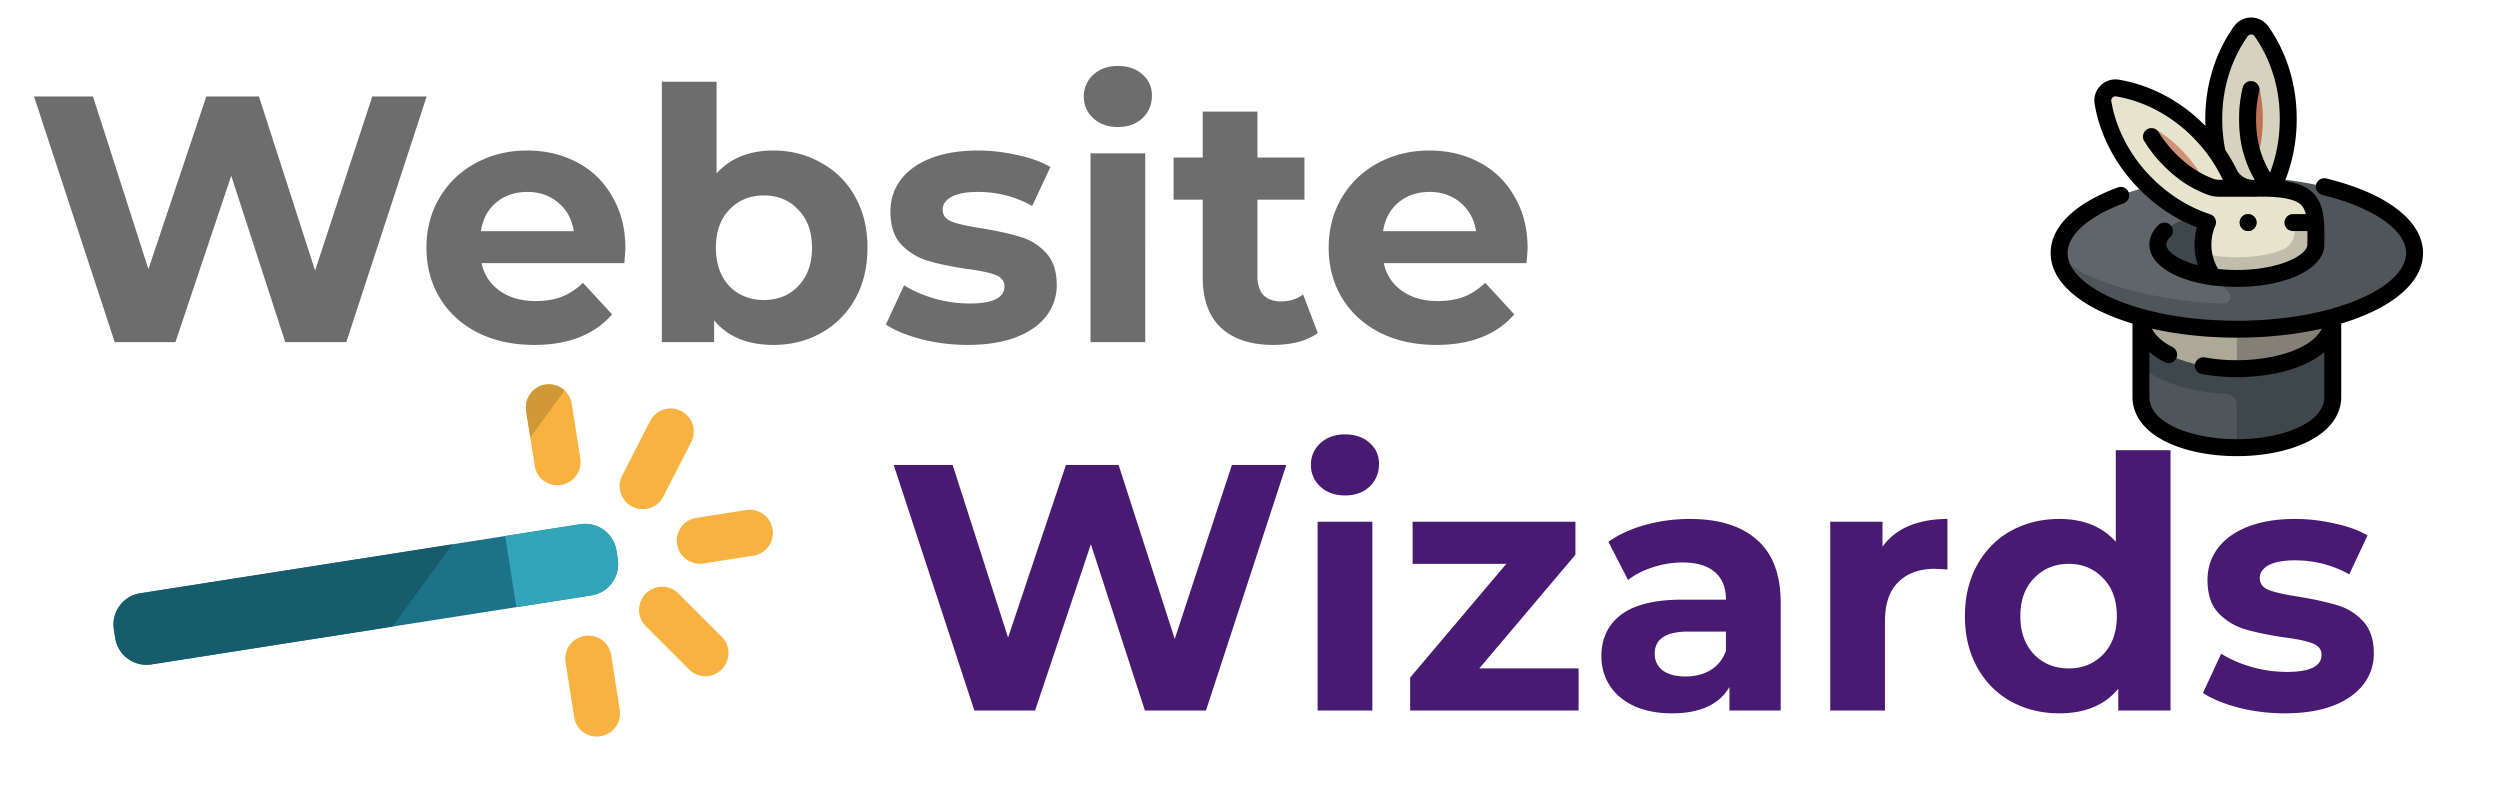<svg xmlns="http://www.w3.org/2000/svg" xmlns:xlink="http://www.w3.org/1999/xlink" width="285" height="90" fill="none" xmlns:v="https://vecta.io/nano"><g clip-path="url(#A)"><g clip-path="url(#B)"><path d="M244.066 23.293v21.953c0 3.8 5.501 5.789 10.934 5.789s10.934-1.988 10.934-5.789V23.293h-21.868z" fill="#4e565a"/><path d="M255 23.293h-10.934v18.549a11.43 11.43 0 0 0 2.192 1.336c2.083.986 4.72 1.584 7.527 1.718.682.033 1.215.602 1.215 1.284v4.855c5.433 0 10.934-1.988 10.934-5.789v-3.405-18.548H255z" fill="#3e474c"/><path d="M244.066 36.242c0 3.8 5.501 5.789 10.934 5.789s10.934-1.988 10.934-5.789v-2.658h-21.868v2.658z" fill="#ada999"/><path d="M255 33.584v8.447c5.433 0 10.934-1.988 10.934-5.789v-2.658H255h0z" fill="#848075"/><path d="M234.74 28.846c0 4.795 9.071 8.683 20.26 8.683s20.26-3.887 20.26-8.683-9.071-8.683-20.26-8.683-20.26 3.887-20.26 8.683zm11.256-.965c0-2.131 4.031-3.859 9.004-3.859s9.004 1.728 9.004 3.859-4.031 3.859-9.004 3.859-9.004-1.728-9.004-3.859z" fill="#4e565a"/><path d="M240.343 32.31c3.573 1.258 8.153 2.078 12.589 2.277l.543.018c.696.017 1.057-.825.564-1.317l-1.722-1.722c-3.662-.489-6.321-1.954-6.321-3.685 0-2.131 4.031-3.859 9.004-3.859v-3.859c-11.189 0-20.259 3.887-20.26 8.682.015.251 1.048 1.861 5.603 3.465z" fill="#5f6568"/><path d="M256.589 25.051c.472-.475.842-.95 1.18-1.426s.637-.951.903-1.427a16.74 16.74 0 0 0 1.259-2.856c.641-1.905.916-3.812.927-5.72.005-1.908-.259-3.817-.89-5.728-.312-.955-.724-1.911-1.249-2.868a15.54 15.54 0 0 0-.901-1.435l-.014-.019a1.44 1.44 0 0 0-2.342-.007c-.35.491-.652.967-.918 1.443a16.6 16.6 0 0 0-1.261 2.856c-.639 1.905-.912 3.812-.915 5.72a18.11 18.11 0 0 0 .903 5.728 16.83 16.83 0 0 0 1.247 2.868 15.47 15.47 0 0 0 .897 1.435c.335.479.703.957 1.174 1.436z" fill="#d5d2bd"/><path d="M255.681 9.985c.104-.433.492-.738.937-.738s.835.307.939.741a15.26 15.26 0 0 1 .407 3.618c-.007 1.259-.144 2.426-.418 3.568-.104.434-.492.74-.938.74s-.836-.308-.939-.743c-.272-1.15-.405-2.321-.406-3.583a15.15 15.15 0 0 1 .418-3.602z" fill="#bd7155"/><path d="M257.573 21.449l-.45.015c-1.257.087-2.445-.567-3.005-1.696l-.056-.114c-.903-1.804-2.063-3.348-3.409-4.704s-2.89-2.511-4.687-3.409a16.53 16.53 0 0 0-2.908-1.132 15.39 15.39 0 0 0-1.649-.369l-.017-.003c-.976-.164-1.82.685-1.652 1.659l.005.03a15.73 15.73 0 0 0 .377 1.657 16.82 16.82 0 0 0 1.143 2.92c.905 1.803 2.066 3.345 3.418 4.695s2.897 2.503 4.695 3.4a16.3 16.3 0 0 0 1.672.727.65.65 0 0 1 .391.808 6.41 6.41 0 0 0-.3 1.945 6.4 6.4 0 0 0 1.159 3.682c.853.115 1.759.177 2.7.177 4.973 0 9.004-1.728 9.004-3.859 0-1.776.18-4.027-.983-5.191s-3.672-1.241-5.448-1.241z" fill="#e7e4cd"/><path d="M264.013 26.337c-.005-.659-.039-1.323-.163-1.929h-2.257-.193c-.533 0-.965.432-.965.965s.432.965.965.965h.193v.015a2.31 2.31 0 0 1-1.493 2.164c-1.138.427-2.863.812-5.1.812-1.494 0-2.76-.172-3.776-.413a6.4 6.4 0 0 0 1.077 2.648 20.29 20.29 0 0 0 2.699.177c4.973 0 9.004-1.728 9.004-3.859l.009-1.544z" fill="#c1bdab"/><path d="M245.771 14.749a.96.96 0 0 0-1.183.142.97.97 0 0 0-.14 1.191c.626 1.022 1.367 1.955 2.268 2.855.894.888 1.815 1.619 2.815 2.235a.96.96 0 0 0 1.185-.141.97.97 0 0 0 .139-1.193c-.621-1.009-1.354-1.934-2.244-2.83-.897-.899-1.826-1.638-2.84-2.259z" fill="#ce9276"/><use xlink:href="#D" fill="#47423f"/><g fill="#000"><path d="M238.791 11.875l.003.017c.105.606.24 1.198.401 1.761a17.86 17.86 0 0 0 1.208 3.084c.914 1.823 2.091 3.441 3.6 4.947 1.514 1.504 3.131 2.674 4.941 3.577l1.493.664c-.173.633-.261 1.287-.261 1.954 0 .812.132 1.607.387 2.361-2.277-.601-3.603-1.594-3.603-2.361 0-.268.155-.556.461-.855.38-.373.386-.984.013-1.364s-.984-.386-1.364-.013c-.68.666-1.039 1.439-1.039 2.233 0 2.622 3.896 4.627 9.184 4.809l.117.004.668.011c5.683 0 9.969-2.074 9.969-4.824l.005-.625c.02-1.752.045-3.933-1.271-5.249-.784-.783-1.931-1.17-3.228-1.357.135-.333.259-.667.37-1.001.646-1.921.966-3.891.978-6.025.006-2.128-.302-4.101-.938-6.03a17.82 17.82 0 0 0-1.322-3.035 16.76 16.76 0 0 0-.952-1.518l-.019-.027c-.447-.633-1.177-1.012-1.955-1.015a2.4 2.4 0 0 0-1.953.995l-.018.025c-.356.498-.68 1.008-.965 1.518-.546.981-.995 1.998-1.333 3.019-.646 1.927-.962 3.898-.965 6.028.001.259.008.516.017.772l-.084-.087c-1.506-1.507-3.121-2.682-4.935-3.589-.963-.486-1.998-.889-3.08-1.198-.558-.158-1.148-.29-1.748-.392l-.022-.004h0c-.764-.127-1.547.124-2.095.674s-.798 1.335-.667 2.1zm14.542 1.71c.003-1.917.286-3.688.866-5.418.301-.909.701-1.815 1.187-2.689.25-.446.536-.897.851-1.338l-.786-.56.796.545c.122-.17.292-.196.384-.196s.264.026.38.191l.018.026a14.82 14.82 0 0 1 .844 1.344 15.9 15.9 0 0 1 1.179 2.706c.571 1.732.847 3.506.841 5.421-.01 1.923-.297 3.695-.878 5.421-.07.211-.147.421-.227.631-.433-.719-.921-1.723-1.235-2.958-.237-.933-.355-1.952-.361-3.113a13.33 13.33 0 0 1 .354-3.161c.124-.518-.196-1.039-.714-1.162s-1.039.196-1.162.714a15.21 15.21 0 0 0-.408 3.618c.008 1.322.145 2.493.421 3.58.344 1.354.869 2.475 1.359 3.317-.874.055-1.681-.4-2.06-1.163l-.058-.116a18.45 18.45 0 0 0-1.243-2.121c-.228-1.126-.346-2.309-.348-3.517zm-12.51-2.461a.46.46 0 0 1 .41-.133c.55.093 1.07.209 1.559.348.963.276 1.885.634 2.743 1.067a16.82 16.82 0 0 1 4.433 3.226c1.357 1.366 2.414 2.823 3.233 4.46l.053.106a3.9 3.9 0 0 0 .165.298h-.443a1.83 1.83 0 0 1-.171-.008c-.162-.015-.318-.05-.463-.103a10.97 10.97 0 0 1-1.813-.866c-.825-.493-1.629-1.133-2.453-1.952-.791-.789-1.439-1.605-1.983-2.494-.279-.455-.873-.598-1.327-.319s-.598.872-.319 1.326c.625 1.022 1.366 1.955 2.267 2.855.939.933 1.864 1.666 2.826 2.241.672.401 1.39.744 2.134 1.019.302.112.623.184.952.215.116.011.234.016.35.016h3.589c.206.016.414.018.625.003a5.57 5.57 0 0 1 .383-.013c1.139 0 3.808 0 4.766.958.253.253.416.614.522 1.036H261.4c-.533 0-.965.432-.965.965s.432.965.965.965h1.648l-.003.897-.005.647c0 1.18-3.132 2.894-8.04 2.894-.171 0-.342-.003-.512-.007l-.107-.003-.421-.017-.083-.005-.48-.032-.532-.051a5.43 5.43 0 0 1-.316-4.938c.107-.249.104-.531-.007-.778a.96.96 0 0 0-.579-.52 15.59 15.59 0 0 1-2.154-.887c-1.627-.811-3.081-1.865-4.445-3.22-1.358-1.356-2.416-2.81-3.238-4.448a15.96 15.96 0 0 1-1.077-2.751 14.75 14.75 0 0 1-.354-1.555l-.005-.028c-.035-.207.068-.347.133-.412z"/><use xlink:href="#D"/><path d="M265.195 20.347c-.519-.126-1.04.192-1.165.71s.192 1.039.71 1.165c5.804 1.409 9.555 4.008 9.555 6.624 0 1.881-1.95 3.796-5.349 5.253-3.709 1.59-8.662 2.465-13.946 2.465s-10.237-.876-13.946-2.465c-3.399-1.457-5.349-3.372-5.349-5.253 0-2.068 2.39-4.187 6.394-5.669.499-.185.754-.74.569-1.24s-.739-.755-1.239-.57c-4.935 1.827-7.654 4.483-7.654 7.479 0 2.729 2.316 5.225 6.519 7.026.876.375 1.816.713 2.807 1.012v8.362c0 2.133 1.414 3.977 3.982 5.191C249.211 51.445 252.023 52 255 52s5.789-.555 7.917-1.562c2.568-1.215 3.982-3.059 3.982-5.191v-8.363a26.73 26.73 0 0 0 2.807-1.012c4.204-1.802 6.519-4.297 6.519-7.026 0-3.646-4.124-6.823-11.03-8.499zM255 50.07c-4.833 0-9.969-1.691-9.969-4.824v-5.108c.494.421 1.081.806 1.757 1.151a.96.96 0 0 0 .437.105c.351 0 .69-.193.86-.528.242-.475.053-1.056-.422-1.297-.871-.444-1.864-1.131-2.343-2.103 2.954.671 6.257 1.027 9.68 1.027s6.729-.356 9.685-1.028c-1.14 2.348-5.525 3.6-9.685 3.6a20.44 20.44 0 0 1-3.646-.32c-.525-.096-1.026.252-1.122.777s.253 1.026.777 1.122c1.282.233 2.625.351 3.991.351 2.977 0 5.789-.555 7.917-1.562.798-.378 1.485-.816 2.052-1.305v5.118c0 3.133-5.136 4.824-9.969 4.824z"/></g></g><path d="M146.64 53l-9.16 28h-6.96l-6.16-18.96L118 81h-6.92l-9.2-28h6.72l6.32 19.68 6.6-19.68h6l6.4 19.84L140.44 53h6.2zm3.568 6.48h6.24V81h-6.24V59.48zm3.12-3c-1.147 0-2.08-.333-2.8-1a3.24 3.24 0 0 1-1.08-2.48 3.24 3.24 0 0 1 1.08-2.48c.72-.667 1.653-1 2.8-1s2.08.32 2.8.96 1.08 1.44 1.08 2.4c0 1.04-.36 1.907-1.08 2.6-.72.667-1.653 1-2.8 1zm26.631 19.72V81h-19.2v-3.76l10.96-12.96h-10.68v-4.8h18.56v3.76l-10.96 12.96h11.32zm12.679-17.04c3.333 0 5.893.8 7.68 2.4 1.787 1.573 2.68 3.96 2.68 7.16V81h-5.84v-2.68c-1.173 2-3.36 3-6.56 3-1.653 0-3.093-.28-4.32-.84-1.2-.56-2.12-1.333-2.76-2.32s-.96-2.107-.96-3.36c0-2 .747-3.573 2.24-4.72 1.52-1.147 3.853-1.72 7-1.72h4.96c0-1.36-.413-2.4-1.24-3.12-.827-.747-2.067-1.12-3.72-1.12-1.147 0-2.28.187-3.4.56-1.093.347-2.027.827-2.8 1.44l-2.24-4.36c1.173-.827 2.573-1.467 4.2-1.92 1.653-.453 3.347-.68 5.08-.68zm-.48 17.96c1.067 0 2.013-.24 2.84-.72.827-.507 1.413-1.24 1.76-2.2V72h-4.28c-2.56 0-3.84.84-3.84 2.52 0 .8.307 1.44.92 1.92.64.453 1.507.68 2.6.68zm22.448-14.8c.746-1.04 1.746-1.827 3-2.36 1.28-.533 2.746-.8 4.4-.8v5.76l-1.4-.08c-1.787 0-3.187.507-4.2 1.52-1.014.987-1.52 2.48-1.52 4.48V81h-6.24V59.48h5.96v2.84zm32.835-11V81h-5.96v-2.48c-1.547 1.867-3.787 2.8-6.72 2.8-2.027 0-3.867-.453-5.52-1.36-1.627-.907-2.907-2.2-3.84-3.88s-1.4-3.627-1.4-5.84.466-4.16 1.4-5.84 2.213-2.973 3.84-3.88c1.653-.907 3.493-1.36 5.52-1.36 2.746 0 4.893.867 6.44 2.6V51.32h6.24zm-11.6 24.88c1.573 0 2.88-.533 3.92-1.6 1.04-1.093 1.56-2.547 1.56-4.36s-.52-3.253-1.56-4.32c-1.04-1.093-2.347-1.64-3.92-1.64-1.6 0-2.92.547-3.96 1.64-1.04 1.067-1.56 2.507-1.56 4.32s.52 3.267 1.56 4.36c1.04 1.067 2.36 1.6 3.96 1.6zm24.615 5.12a21.52 21.52 0 0 1-5.24-.64c-1.707-.453-3.067-1.013-4.08-1.68l2.08-4.48c.96.613 2.12 1.12 3.48 1.52a15.07 15.07 0 0 0 4 .56c2.64 0 3.96-.653 3.96-1.96 0-.613-.36-1.053-1.08-1.32s-1.827-.493-3.32-.68c-1.76-.267-3.213-.573-4.36-.92a6.9 6.9 0 0 1-3-1.84c-.827-.88-1.24-2.133-1.24-3.76 0-1.36.387-2.56 1.16-3.6.8-1.067 1.947-1.893 3.44-2.48 1.52-.587 3.307-.88 5.36-.88a19.92 19.92 0 0 1 4.52.52c1.52.32 2.773.773 3.76 1.36l-2.08 4.44c-1.893-1.067-3.96-1.6-6.2-1.6-1.333 0-2.333.187-3 .56s-1 .853-1 1.44c0 .667.36 1.133 1.08 1.4s1.867.52 3.44.76c1.76.293 3.2.613 4.32.96 1.12.32 2.093.92 2.92 1.8s1.24 2.107 1.24 3.68a5.68 5.68 0 0 1-1.2 3.56c-.8 1.04-1.973 1.853-3.52 2.44-1.52.56-3.333.84-5.44.84z" fill="#481a72"/><g clip-path="url(#C)"><path d="M13.133 72.735l-.153-.977a3.61 3.61 0 0 1 3.006-4.125l50.16-7.868a3.61 3.61 0 0 1 4.125 3.006l.153.977a3.61 3.61 0 0 1-3.006 4.125l-50.16 7.868a3.61 3.61 0 0 1-4.125-3.006z" fill="#1c7287"/><path d="M51.58 62.051l-35.594 5.583a3.61 3.61 0 0 0-3.006 4.125l.153.977a3.61 3.61 0 0 0 4.125 3.006l27.487-4.311 6.836-9.379z" fill="#165c6c"/><path d="M58.863 69.215l8.555-1.342a3.61 3.61 0 0 0 3.006-4.125l-.153-.977a3.61 3.61 0 0 0-4.125-3.006l-8.555 1.342 1.272 8.107z" fill="#32a5b9"/><g fill="#f8b242"><path d="M78.233 63.755a2.61 2.61 0 0 1-1.049-1.714 2.63 2.63 0 0 1 2.193-3.003l5.692-.893c1.436-.225 2.783.757 3.008 2.192a2.63 2.63 0 0 1-2.192 3.008l-5.692.893c-.718.113-1.415-.086-1.959-.483zm-6.515-6.219c-1.029-.75-1.388-2.157-.789-3.326l3.182-6.206a2.632 2.632 0 1 1 4.684 2.402l-3.182 6.206a2.63 2.63 0 0 1-3.895.924zm7.148 19.048c-.11-.08-.215-.17-.314-.269l-4.93-4.934a2.63 2.63 0 1 1 3.724-3.72l4.929 4.934a2.63 2.63 0 0 1-.002 3.722c-.929.928-2.379 1.017-3.408.267zM61.989 54.817c-.544-.397-.917-1.004-1.03-1.722l-.979-6.243c-.225-1.436.756-2.783 2.192-3.008s2.783.756 3.008 2.192l.979 6.243a2.64 2.64 0 0 1-2.202 3.009 2.65 2.65 0 0 1-1.968-.471z"/></g><path d="M64.364 44.511c-.571-.526-1.366-.797-2.192-.668-1.436.225-2.417 1.572-2.192 3.008l.474 3.024 3.91-5.364z" fill="#d09838"/><path d="M66.482 83.461c-.544-.397-.917-1.004-1.03-1.722l-.979-6.243c-.225-1.436.756-2.783 2.192-3.008s2.783.756 3.008 2.192l.979 6.243c.225 1.436-.766 2.784-2.202 3.01a2.65 2.65 0 0 1-1.968-.472z" fill="#f8b242"/></g><path d="M48.64 11l-9.16 28h-6.96l-6.16-18.96L20 39h-6.92l-9.2-28h6.72l6.32 19.68L23.52 11h6l6.4 19.84L42.44 11h6.2zm22.656 17.32c0 .08-.04.64-.12 1.68h-16.28c.293 1.333.987 2.387 2.08 3.16s2.453 1.16 4.08 1.16c1.12 0 2.107-.16 2.96-.48.88-.347 1.693-.88 2.44-1.6l3.32 3.6c-2.027 2.32-4.987 3.48-8.88 3.48-2.427 0-4.573-.467-6.44-1.4-1.867-.96-3.307-2.28-4.32-3.96s-1.52-3.587-1.52-5.72c0-2.107.493-4 1.48-5.68a10.5 10.5 0 0 1 4.12-3.96c1.76-.96 3.72-1.44 5.88-1.44 2.107 0 4.013.453 5.72 1.36a9.76 9.76 0 0 1 4 3.92c.987 1.68 1.48 3.64 1.48 5.88zm-11.16-6.44c-1.413 0-2.6.4-3.56 1.2s-1.547 1.893-1.76 3.28h10.6c-.213-1.36-.8-2.44-1.76-3.24-.96-.827-2.133-1.24-3.52-1.24zm28.034-4.72c2 0 3.813.467 5.44 1.4a9.7 9.7 0 0 1 3.88 3.88c.933 1.653 1.4 3.587 1.4 5.8s-.467 4.16-1.4 5.84c-.933 1.653-2.227 2.947-3.88 3.88-1.627.907-3.44 1.36-5.44 1.36-2.96 0-5.213-.933-6.76-2.8V39h-5.96V9.32h6.24v10.44c1.573-1.733 3.733-2.6 6.48-2.6zM87.09 34.2c1.6 0 2.907-.533 3.92-1.6 1.04-1.093 1.56-2.547 1.56-4.36s-.52-3.253-1.56-4.32c-1.013-1.093-2.32-1.64-3.92-1.64s-2.92.547-3.96 1.64c-1.013 1.067-1.52 2.507-1.52 4.32s.507 3.267 1.52 4.36c1.04 1.067 2.36 1.6 3.96 1.6zm23.218 5.12c-1.787 0-3.534-.213-5.24-.64-1.707-.453-3.067-1.013-4.08-1.68l2.08-4.48c.96.613 2.12 1.12 3.48 1.52a15.07 15.07 0 0 0 4 .56c2.64 0 3.96-.653 3.96-1.96 0-.613-.36-1.053-1.08-1.32s-1.827-.493-3.32-.68c-1.76-.267-3.214-.573-4.36-.92a6.9 6.9 0 0 1-3-1.84c-.827-.88-1.241-2.133-1.241-3.76 0-1.36.387-2.56 1.161-3.6.8-1.067 1.946-1.893 3.44-2.48 1.52-.587 3.306-.88 5.36-.88 1.52 0 3.026.173 4.52.52 1.52.32 2.773.773 3.76 1.36l-2.08 4.44c-1.894-1.067-3.96-1.6-6.2-1.6-1.334 0-2.334.187-3 .56s-1 .853-1 1.44c0 .667.36 1.133 1.08 1.4s1.866.52 3.44.76c1.76.293 3.2.613 4.32.96 1.12.32 2.093.92 2.92 1.8s1.24 2.107 1.24 3.68a5.68 5.68 0 0 1-1.2 3.56c-.8 1.04-1.974 1.853-3.52 2.44-1.52.56-3.334.84-5.44.84zm14.01-21.84h6.24V39h-6.24V17.48zm3.12-3c-1.147 0-2.08-.333-2.8-1a3.24 3.24 0 0 1-1.08-2.48 3.24 3.24 0 0 1 1.08-2.48c.72-.667 1.653-1 2.8-1s2.08.32 2.8.96 1.08 1.44 1.08 2.4c0 1.04-.36 1.907-1.08 2.6-.72.667-1.654 1-2.8 1zm22.791 23.48c-.614.453-1.374.8-2.28 1.04-.88.213-1.814.32-2.8.32-2.56 0-4.547-.653-5.96-1.96-1.387-1.307-2.08-3.227-2.08-5.76v-8.84h-3.32v-4.8h3.32v-5.24h6.24v5.24h5.36v4.8h-5.36v8.76c0 .907.226 1.613.68 2.12.48.48 1.146.72 2 .72.986 0 1.826-.267 2.52-.8l1.68 4.4zm23.919-9.64c0 .08-.04.64-.12 1.68h-16.28c.293 1.333.986 2.387 2.08 3.16s2.453 1.16 4.08 1.16c1.12 0 2.106-.16 2.96-.48.88-.347 1.693-.88 2.44-1.6l3.32 3.6c-2.027 2.32-4.987 3.48-8.88 3.48-2.427 0-4.574-.467-6.44-1.4-1.867-.96-3.307-2.28-4.32-3.96s-1.52-3.587-1.52-5.72c0-2.107.493-4 1.48-5.68 1.013-1.707 2.386-3.027 4.12-3.96 1.76-.96 3.72-1.44 5.88-1.44 2.106 0 4.013.453 5.72 1.36s3.04 2.213 4 3.92c.986 1.68 1.48 3.64 1.48 5.88zm-11.16-6.44c-1.414 0-2.6.4-3.56 1.2s-1.547 1.893-1.76 3.28h10.6c-.214-1.36-.8-2.44-1.76-3.24-.96-.827-2.134-1.24-3.52-1.24z" fill="#6d6d6d"/></g><defs><clipPath id="A"><path fill="#fff" d="M0 0h285v90H0z"/></clipPath><clipPath id="B"><path fill="#fff" transform="translate(230 2)" d="M0 0h50v50H0z"/></clipPath><clipPath id="C"><path fill="#fff" transform="matrix(.808 .589 -.589 .808 46.339 24)" d="M0 0h60v60H0z"/></clipPath><path id="D" d="M256.286 26.338c.533 0 .965-.432.965-.965s-.432-.965-.965-.965-.964.432-.964.965.432.965.964.965z"/></defs></svg>